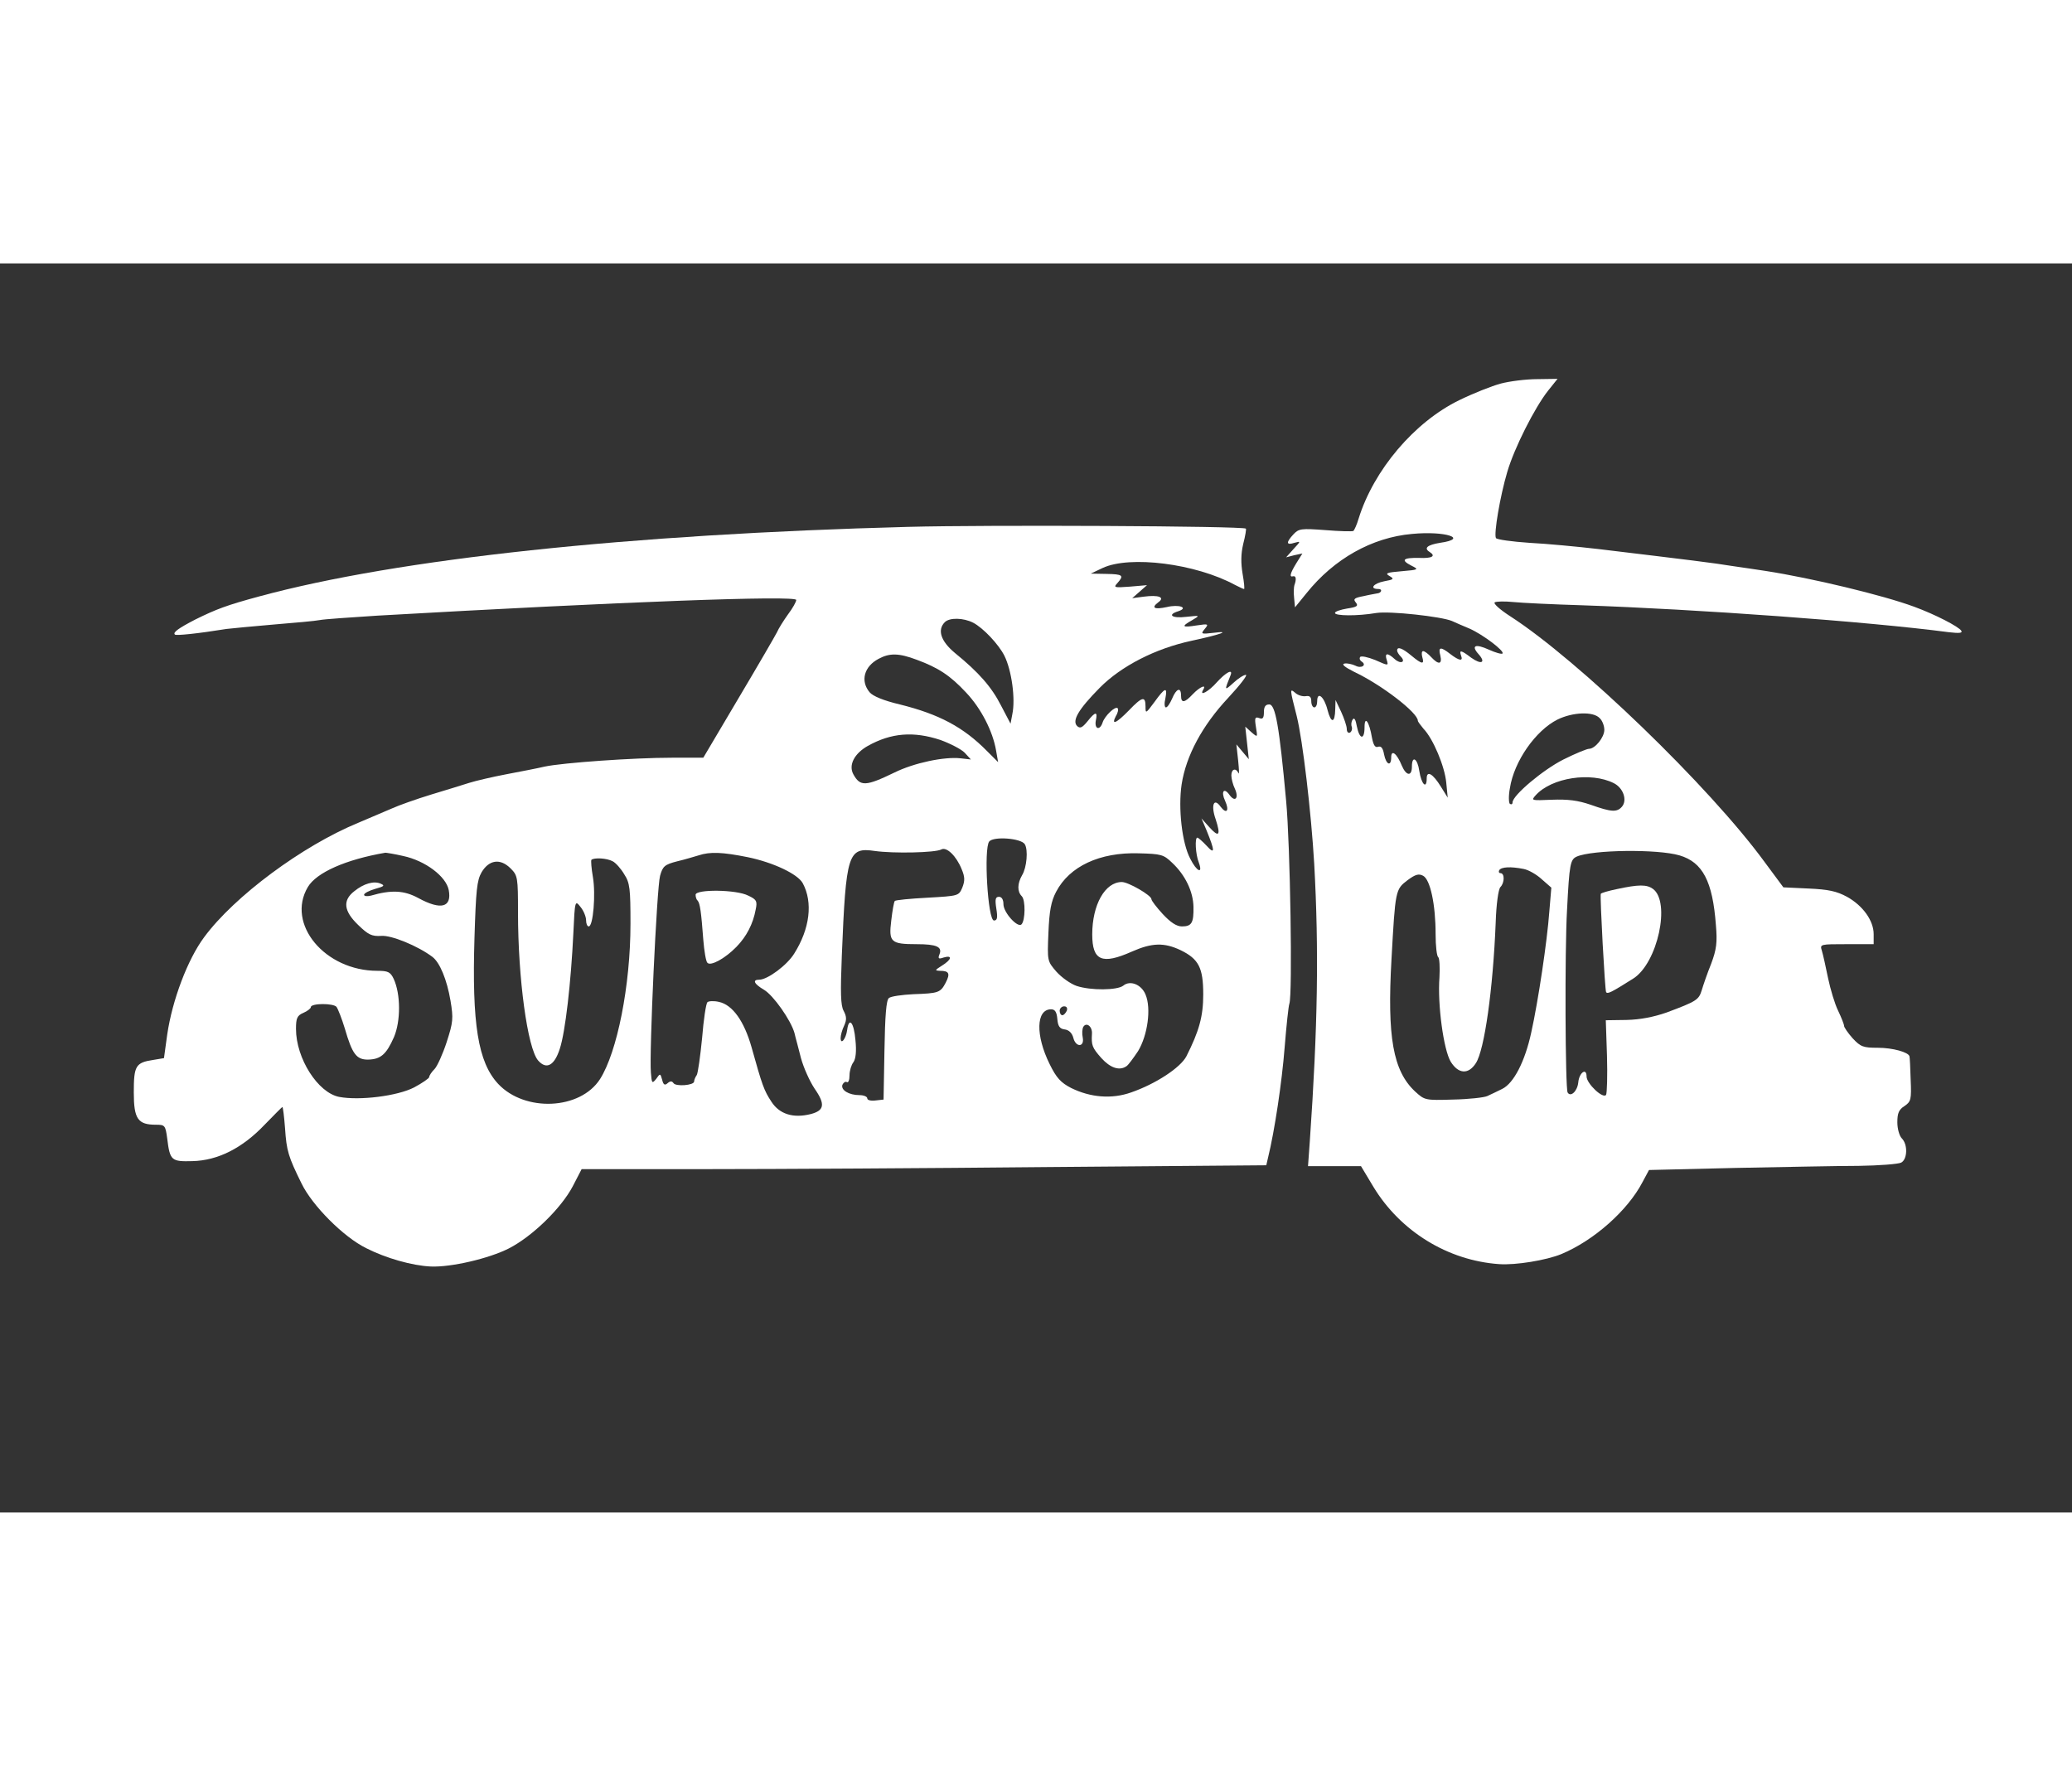 <?xml version="1.0" standalone="no"?>
<!DOCTYPE svg PUBLIC "-//W3C//DTD SVG 20010904//EN"
 "http://www.w3.org/TR/2001/REC-SVG-20010904/DTD/svg10.dtd">
<svg version="1.0" xmlns="http://www.w3.org/2000/svg"
 width="56" height="48" viewBox="0 0 700 422"
 preserveAspectRatio="xMidYMid meet">

<rect x="0" y="0" width="700" height="422" fill="#333333" stroke="none"/>

<g transform="translate(0,422) scale(0.1,-0.1)"
fill="#ffffff" stroke="none">
<path d="M5070 3814 c-30 -8 -93 -33 -140 -56 -152 -74 -289 -236 -340 -400
-6 -21 -15 -40 -18 -42 -4 -2 -47 -1 -95 3 -81 6 -89 5 -107 -14 -26 -28 -25
-38 3 -29 22 6 22 6 -3 -21 l-25 -28 27 7 28 6 -20 -32 c-22 -36 -25 -49 -11
-45 10 2 11 -11 4 -30 -2 -6 -3 -26 -1 -43 l3 -32 39 48 c93 116 221 188 356
200 113 11 194 -16 95 -30 -43 -7 -56 -18 -35 -31 22 -14 8 -22 -36 -20 -54 1
-63 -7 -26 -26 26 -13 26 -14 -33 -19 -50 -4 -57 -7 -41 -16 17 -10 15 -12
-18 -18 -36 -7 -51 -26 -19 -26 15 0 10 -14 -5 -15 -4 -1 -24 -4 -45 -9 -32
-6 -36 -10 -27 -21 10 -12 5 -16 -29 -21 -23 -4 -41 -10 -41 -15 0 -10 75 -11
140 0 46 7 219 -12 255 -27 11 -5 38 -17 60 -26 45 -20 119 -76 111 -84 -3 -3
-24 3 -46 13 -46 21 -61 14 -35 -15 26 -29 10 -37 -25 -12 -34 26 -41 27 -34
7 8 -20 -6 -18 -36 5 -33 26 -42 25 -34 -5 7 -30 -6 -32 -31 -5 -10 11 -22 20
-27 20 -5 0 -6 -9 -3 -20 8 -26 -1 -25 -37 5 -30 25 -48 32 -48 17 0 -4 5 -13
12 -20 19 -19 0 -27 -20 -9 -25 23 -35 21 -27 -3 6 -20 6 -20 -39 0 -25 10
-48 15 -51 10 -3 -5 -1 -11 5 -15 19 -12 -1 -25 -21 -14 -11 5 -28 9 -37 7
-11 -2 1 -12 33 -28 93 -44 215 -138 215 -165 0 -3 9 -15 19 -27 33 -34 72
-128 77 -182 l5 -51 -23 37 c-27 44 -48 56 -48 28 0 -38 -18 -20 -25 25 -6 43
-25 54 -25 15 0 -34 -19 -32 -34 3 -17 42 -36 56 -36 28 0 -32 -17 -25 -24 10
-4 22 -10 29 -20 26 -10 -4 -16 5 -21 31 -9 54 -25 76 -25 35 0 -44 -17 -42
-26 3 -4 23 -9 31 -14 23 -5 -7 -6 -18 -3 -25 2 -6 0 -15 -6 -19 -6 -3 -11 2
-11 12 0 10 -9 36 -19 58 l-19 40 -1 -31 c-1 -48 -14 -49 -26 -3 -11 45 -35
65 -35 30 0 -12 -4 -21 -10 -21 -5 0 -10 9 -10 21 0 14 -5 19 -18 17 -11 -2
-27 3 -36 11 -19 16 -19 15 5 -79 20 -80 49 -327 59 -499 16 -291 12 -550 -15
-938 l-6 -83 89 0 90 0 42 -70 c91 -150 251 -249 425 -261 55 -4 159 13 210
34 110 46 224 147 274 243 l22 41 292 7 c160 3 348 7 417 7 69 1 133 6 143 11
21 11 23 61 2 82 -8 8 -15 32 -15 54 0 31 5 43 24 55 22 15 24 22 21 89 -1 40
-3 76 -4 79 -3 14 -57 29 -107 29 -49 0 -58 3 -85 32 -16 18 -29 37 -29 42 0
5 -9 28 -20 51 -11 22 -26 72 -34 110 -8 39 -17 80 -21 93 -7 22 -6 22 84 22
l91 0 0 34 c0 45 -36 96 -90 126 -35 19 -63 25 -130 28 l-85 4 -63 85 c-187
256 -629 682 -860 831 -34 22 -58 43 -52 47 5 3 33 4 62 1 29 -3 134 -8 233
-11 386 -13 967 -55 1239 -91 35 -4 47 -3 42 5 -9 14 -88 55 -159 81 -105 39
-347 97 -502 121 -27 4 -79 12 -115 17 -61 10 -134 19 -450 57 -69 8 -174 18
-233 21 -59 4 -110 11 -113 16 -8 13 14 142 38 223 24 82 93 218 138 275 l32
40 -69 -1 c-37 0 -93 -7 -123 -15z m334 -1130 c9 -8 16 -26 16 -40 0 -25 -31
-64 -52 -64 -7 0 -46 -16 -86 -36 -68 -34 -172 -121 -172 -145 0 -6 -4 -8 -9
-5 -4 3 -5 27 0 53 14 91 87 195 161 232 51 25 120 28 142 5z m48 -220 c32
-16 46 -57 28 -79 -17 -20 -36 -19 -106 6 -44 15 -77 19 -131 17 -70 -3 -71
-3 -55 15 54 60 187 80 264 41z m222 -244 c78 -23 112 -87 123 -236 5 -58 2
-82 -16 -130 -13 -32 -27 -73 -32 -90 -10 -32 -17 -37 -119 -75 -43 -15 -89
-24 -135 -25 l-70 -1 4 -120 c2 -67 0 -126 -3 -132 -10 -15 -66 38 -66 62 0
31 -25 13 -28 -20 -3 -30 -26 -51 -36 -34 -8 13 -10 480 -2 616 8 157 11 171
33 181 53 23 272 26 347 4z m-526 -46 c16 -3 44 -19 61 -35 l32 -28 -7 -83
c-7 -96 -37 -299 -61 -407 -21 -97 -59 -171 -98 -190 -16 -8 -39 -19 -50 -24
-10 -5 -63 -11 -116 -12 -95 -3 -96 -2 -128 27 -75 70 -95 184 -80 448 13 232
13 235 54 266 27 20 38 23 53 15 24 -13 42 -97 42 -197 0 -40 4 -75 9 -78 4
-3 6 -34 4 -68 -7 -92 14 -245 38 -285 26 -42 60 -44 85 -5 29 44 58 250 67
475 2 62 9 113 16 120 14 14 15 47 0 47 -5 0 -7 5 -4 10 7 11 38 13 83 4z"/>
<path d="M5462 2106 c-29 -6 -53 -13 -54 -16 -3 -13 14 -325 18 -332 5 -7 16
-2 92 46 82 52 127 259 66 303 -21 15 -48 15 -122 -1z"/>
<path d="M3070 3330 c-948 -25 -1726 -108 -2194 -235 -111 -30 -145 -43 -216
-78 -58 -30 -77 -44 -69 -51 4 -4 75 3 174 19 17 2 89 9 160 15 72 6 141 12
155 15 14 3 102 9 195 15 824 47 1415 69 1415 53 0 -6 -12 -28 -28 -49 -15
-21 -32 -48 -37 -60 -6 -12 -64 -112 -130 -223 l-119 -201 -106 0 c-129 0
-369 -17 -430 -30 -25 -6 -83 -17 -130 -26 -47 -9 -103 -22 -125 -29 -22 -7
-80 -25 -130 -40 -49 -15 -108 -36 -130 -46 -22 -9 -74 -32 -115 -49 -189 -78
-418 -248 -520 -386 -56 -75 -108 -213 -125 -329 l-11 -80 -36 -6 c-60 -9 -66
-20 -66 -110 0 -90 14 -109 75 -109 30 0 32 -2 38 -47 9 -74 14 -78 85 -76 86
2 169 44 244 123 32 33 59 60 60 60 2 0 6 -33 9 -72 5 -76 11 -96 56 -187 36
-74 141 -180 218 -218 67 -34 155 -59 218 -62 69 -3 197 27 264 61 80 41 177
136 216 210 l30 58 421 0 c231 0 752 3 1156 7 l736 6 6 26 c22 89 47 256 56
372 6 74 13 140 16 148 11 31 3 537 -11 686 -23 251 -36 325 -57 325 -13 0
-18 -8 -18 -26 0 -20 -4 -25 -16 -20 -14 5 -16 1 -11 -30 6 -36 6 -36 -15 -18
l-21 19 6 -55 6 -55 -21 25 -21 25 6 -55 c3 -30 4 -49 1 -42 -9 19 -24 14 -24
-8 0 -10 5 -31 12 -45 14 -31 1 -47 -18 -21 -19 27 -30 12 -15 -20 15 -33 5
-46 -15 -20 -23 33 -34 6 -17 -42 18 -55 11 -63 -22 -26 l-26 29 17 -40 c29
-71 29 -84 0 -52 -14 15 -28 27 -31 27 -9 0 -6 -57 5 -84 15 -41 -7 -31 -29
13 -28 53 -41 171 -29 251 15 97 70 199 157 292 40 43 67 78 60 78 -7 0 -26
-12 -42 -27 -31 -28 -31 -27 -10 25 10 24 -15 11 -46 -23 -27 -31 -61 -50 -46
-25 12 20 -12 9 -35 -15 -28 -30 -40 -32 -40 -5 0 30 -16 24 -30 -10 -7 -16
-16 -30 -21 -30 -5 0 -6 14 -2 30 8 41 -1 38 -37 -12 -29 -39 -30 -40 -30 -15
0 36 -11 34 -56 -13 -43 -44 -61 -52 -44 -19 7 11 9 23 6 26 -8 9 -44 -26 -51
-48 -9 -28 -28 -23 -23 6 7 32 -1 32 -28 -2 -18 -22 -25 -25 -35 -16 -18 18 4
56 76 129 73 74 189 133 310 159 98 21 137 35 75 27 -43 -5 -44 -4 -30 13 14
17 13 18 -27 12 -50 -8 -54 -4 -15 18 27 16 27 16 -20 11 -49 -6 -66 7 -27 19
36 12 2 24 -39 14 -42 -9 -54 -3 -29 16 24 17 2 26 -50 19 l-38 -5 25 22 25
22 -58 -5 c-53 -4 -56 -3 -42 12 23 26 19 30 -37 31 l-53 1 40 19 c92 43 314
15 447 -57 14 -7 28 -14 31 -14 2 0 0 23 -5 51 -6 36 -6 67 2 101 7 27 11 51
9 52 -9 9 -880 13 -1139 6z m218 -324 c34 -18 85 -72 105 -111 25 -50 38 -147
27 -198 l-6 -32 -32 61 c-32 63 -75 112 -156 178 -48 40 -60 78 -34 104 16 16
63 15 96 -2z m-191 -125 c73 -27 113 -53 167 -111 51 -54 90 -131 101 -195 l7
-40 -38 38 c-79 80 -161 124 -294 157 -55 13 -91 28 -102 41 -32 38 -19 87 30
113 37 20 68 20 129 -3z m80 -271 c33 -12 70 -31 82 -43 l21 -23 -35 4 c-54 6
-156 -15 -223 -48 -97 -47 -116 -48 -139 -6 -17 31 3 70 49 96 79 44 154 50
245 20z m285 -352 c12 -19 7 -79 -9 -105 -16 -28 -17 -55 -1 -71 13 -13 12
-82 -1 -95 -13 -13 -61 40 -61 68 0 16 -6 25 -15 25 -12 0 -14 -8 -9 -40 5
-31 3 -40 -8 -40 -21 0 -35 244 -16 267 15 18 107 11 120 -9z m-213 -85 c11
-26 11 -39 2 -62 -12 -28 -13 -28 -118 -34 -58 -3 -108 -8 -110 -11 -3 -3 -8
-32 -12 -66 -9 -73 -2 -80 86 -80 67 0 87 -9 77 -34 -6 -15 -3 -17 14 -11 31
9 27 -7 -5 -27 -25 -16 -26 -17 -7 -18 30 0 35 -9 19 -40 -18 -34 -24 -36
-110 -39 -38 -2 -75 -7 -82 -13 -9 -7 -13 -60 -15 -177 l-3 -166 -27 -3 c-16
-2 -28 1 -28 7 0 6 -12 11 -26 11 -36 0 -64 17 -58 35 4 8 10 12 15 9 5 -3 9
7 9 23 0 15 6 35 13 44 8 11 11 37 7 75 -5 60 -22 80 -28 34 -4 -30 -22 -52
-22 -27 0 9 5 28 12 42 9 20 8 31 -2 50 -10 18 -11 61 -6 187 14 345 21 366
111 353 63 -9 205 -6 225 5 18 10 51 -22 69 -67z m-1887 45 c75 -16 145 -69
154 -115 11 -59 -26 -69 -103 -27 -48 26 -91 28 -160 8 -13 -3 -23 -2 -23 3 0
5 17 14 38 20 29 8 33 11 19 17 -23 11 -58 1 -90 -25 -40 -31 -36 -67 13 -114
34 -33 46 -39 78 -37 34 3 124 -34 173 -71 25 -19 49 -77 61 -148 10 -60 9
-72 -13 -140 -13 -40 -32 -82 -41 -91 -10 -10 -18 -22 -18 -27 0 -4 -23 -20
-51 -35 -56 -29 -184 -45 -253 -32 -72 14 -146 130 -146 230 0 36 4 45 25 54
14 6 25 15 25 19 0 14 77 14 87 1 5 -7 18 -40 28 -73 25 -86 39 -105 78 -105
43 1 62 17 88 76 23 54 23 145 -1 197 -11 23 -19 27 -55 27 -177 0 -309 158
-235 283 29 49 128 93 262 116 3 0 30 -4 60 -11z m1164 -4 c87 -18 169 -57
186 -88 35 -65 24 -154 -29 -238 -24 -39 -90 -88 -118 -88 -24 0 -18 -14 16
-34 32 -19 91 -103 103 -146 3 -14 14 -52 22 -85 9 -33 30 -79 46 -103 37 -53
33 -74 -13 -86 -60 -15 -106 0 -133 42 -25 38 -31 55 -67 184 -25 88 -64 143
-110 153 -17 4 -35 3 -39 -1 -5 -5 -13 -59 -18 -121 -6 -61 -14 -118 -18 -125
-5 -7 -9 -17 -9 -22 0 -13 -63 -18 -70 -5 -5 7 -11 7 -20 -1 -9 -8 -14 -5 -18
12 -6 22 -7 22 -20 3 -14 -17 -15 -16 -18 21 -6 65 20 626 31 665 9 32 15 38
58 49 26 6 58 16 72 20 39 13 81 11 166 -6z m1434 -19 c44 -41 71 -97 72 -149
1 -54 -6 -66 -39 -66 -18 0 -38 13 -65 42 -21 23 -38 45 -38 50 0 13 -78 58
-100 58 -57 0 -100 -77 -100 -177 0 -89 33 -103 134 -58 68 30 109 31 164 5
62 -30 77 -60 77 -150 0 -74 -14 -124 -57 -209 -20 -38 -103 -93 -187 -122
-65 -23 -137 -17 -202 15 -35 18 -50 34 -73 81 -48 97 -46 185 5 185 13 0 19
-9 21 -32 2 -25 8 -34 25 -36 15 -2 25 -13 29 -28 8 -33 38 -33 32 0 -3 14 -2
30 2 37 11 17 31 0 29 -24 -2 -38 0 -46 32 -82 30 -33 61 -44 85 -27 6 4 23
27 39 51 32 53 45 144 25 191 -14 34 -52 49 -75 30 -20 -16 -110 -17 -158 -1
-20 7 -50 28 -68 48 -31 36 -31 36 -27 132 3 73 9 106 26 138 45 86 147 134
279 130 76 -2 84 -4 113 -32z m-1890 5 c10 -5 28 -25 39 -44 19 -29 21 -49 21
-167 0 -209 -45 -434 -103 -525 -67 -104 -254 -112 -344 -16 -68 73 -89 202
-80 495 5 159 8 192 24 220 25 42 63 48 98 13 24 -24 25 -30 25 -149 0 -223
32 -458 68 -500 28 -32 55 -17 73 39 19 57 38 225 46 391 5 112 6 112 24 89
11 -13 19 -34 19 -45 0 -12 4 -21 9 -21 15 0 24 109 14 167 -5 29 -7 55 -5 58
9 8 52 6 72 -5z m1534 -505 c-4 -8 -10 -15 -15 -15 -5 0 -9 7 -9 15 0 8 7 15
15 15 9 0 12 -6 9 -15z"/>
<path d="M2350 2087 c0 -8 3 -17 7 -20 8 -9 12 -39 19 -132 3 -38 9 -74 14
-78 11 -12 60 15 98 54 34 35 56 77 65 126 6 28 3 34 -25 47 -40 21 -178 22
-178 3z"/>
</g>
</svg>
